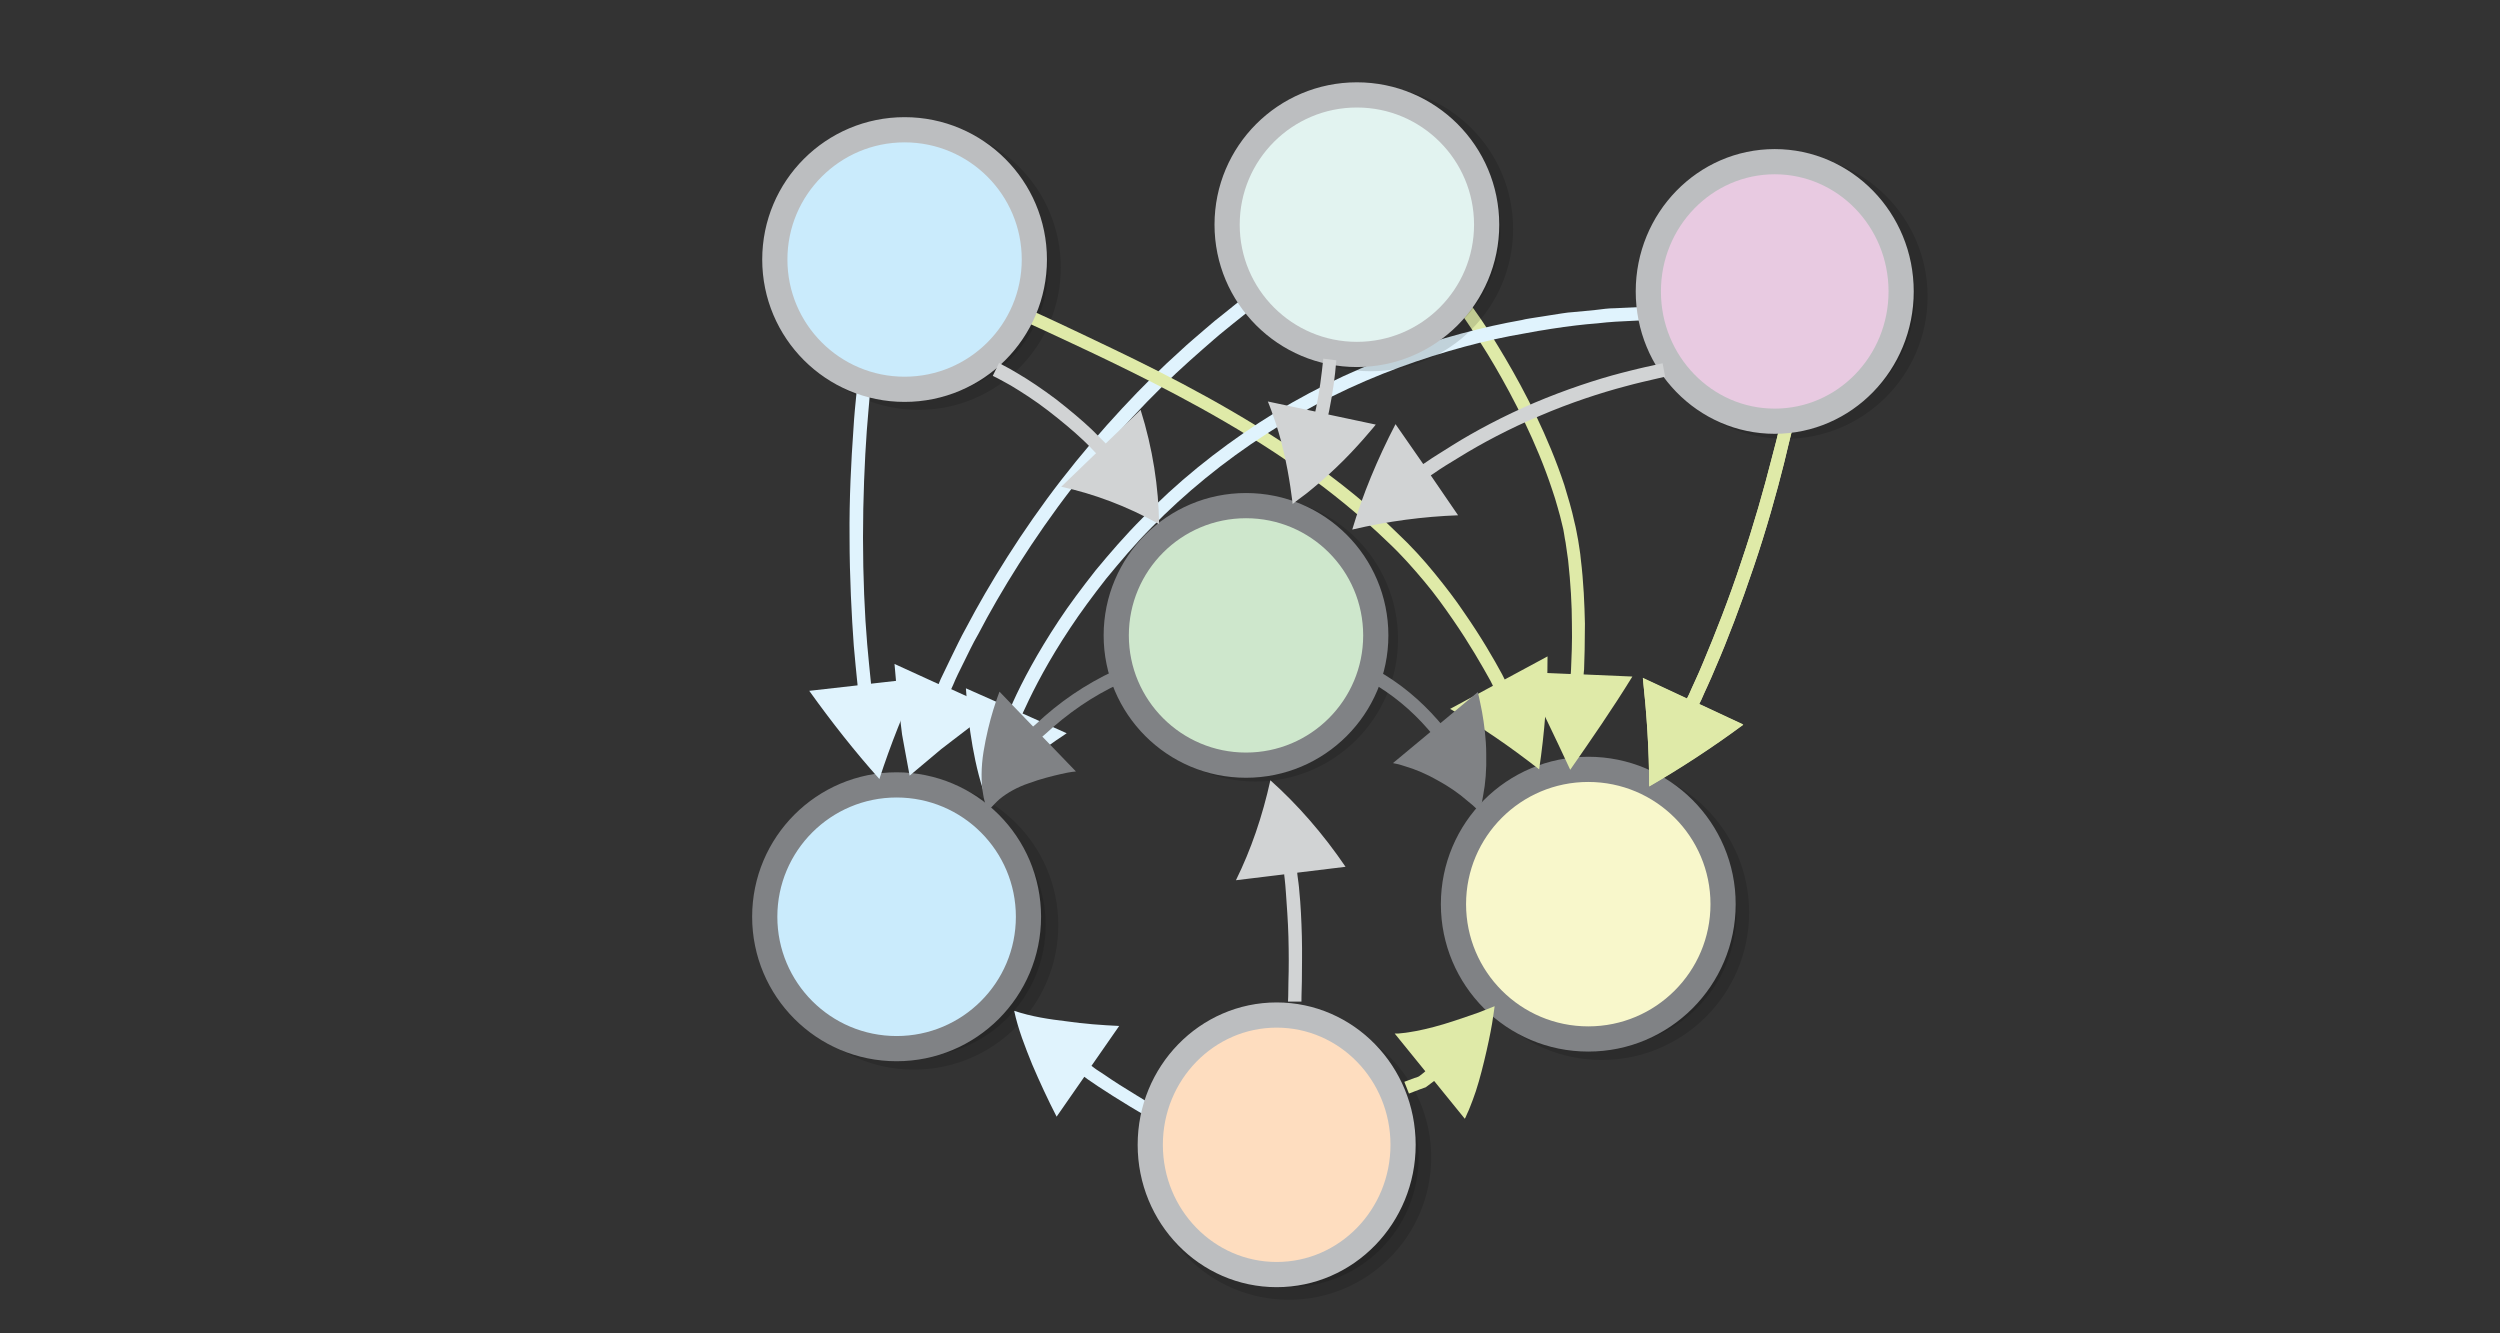 <svg xmlns="http://www.w3.org/2000/svg" viewBox="0 0 595.3 317.5"><rect x="0" y="0" width="595.3" height="317.5" fill="#333333" stroke="none"/><switch><g><circle opacity=".14" stroke="#000" stroke-width="6" stroke-miterlimit="10" cx="306.9" cy="275.6" r="30.9"/><circle opacity=".14" stroke="#000" stroke-width="6" stroke-miterlimit="10" cx="425.1" cy="70.6" r="30.9"/><circle opacity=".14" stroke="#000" stroke-width="6" stroke-miterlimit="10" cx="299" cy="152.2" r="30.9"/><circle fill="#CEE7CC" stroke="#808285" stroke-width="6" stroke-miterlimit="10" cx="296.7" cy="151.3" r="30.9"/><circle opacity=".14" stroke="#000" stroke-width="6" stroke-miterlimit="10" cx="217.6" cy="220.3" r="31.4"/><circle fill="#CAEBFC" stroke="#808285" stroke-width="6" stroke-miterlimit="10" cx="213.5" cy="218.3" r="31.4"/><circle opacity=".14" stroke="#000" stroke-width="6" stroke-miterlimit="10" cx="381.4" cy="217.3" r="32.1"/><circle fill="#F8F7CB" stroke="#808285" stroke-width="6" stroke-miterlimit="10" cx="378.2" cy="215.3" r="32.1"/><path fill="#E0F3FD" d="M295.5 71.4s-1.5 1.2-4.1 3.3c-1.3 1-2.9 2.3-4.6 3.8-1.7 1.5-3.8 3.2-5.8 5.1-8.5 7.6-19 18.7-28.3 30.7s-17.3 25-22.6 35.1c-1.4 2.5-2.5 4.9-3.5 6.9-1 2.1-1.9 3.9-2.6 5.4-.3.7-.5 1.2-.5 1.2l-10.5-4.8c.2 2.3.4 4.5.6 6.8l.8 6.7.4 3.3.6 3.3 1.2 6.5 5-4.2 2.5-2.1 2.6-2 5.1-3.9c1.7-1.2 3.5-2.4 5.2-3.6l-10.5-4.8s.2-.4.5-1.1c.6-1.5 1.5-3.3 2.5-5.3s2.1-4.4 3.5-6.8c5.2-10 13.1-22.8 22.3-34.7 9.2-11.9 19.6-22.8 28-30.3 2.1-1.9 4.1-3.6 5.8-5.1 1.7-1.5 3.3-2.7 4.6-3.8 2.6-2.1 4-3.2 4-3.2l-2.2-2.4z"/><path fill="#DFEAA8" d="M347.9 74.6s.8 1.2 2.3 3.4c1.4 2.2 3.5 5.3 5.7 9.1 4.5 7.7 10 18.3 13.7 29.5.5 1.4.9 2.8 1.3 4.2.4 1.4.8 2.8 1.1 4.2.4 1.4.5 2.8.8 4.2l.6 4.2c.6 5.5.9 10.7.9 15.1.1 4.5-.1 8.2-.2 10.8 0 .8-.1 1.2-.1 1.2l-11.6-.5c4.1 7.4 7.8 15.4 11.5 23.3 5-7.2 10-14.4 14.8-22.2l-11.6-.5s0-.4.1-1.2c.1-2.6.2-6.4.2-10.9-.1-4.5-.3-9.8-1-15.5-.1-1.4-.4-2.8-.6-4.3-.3-1.5-.5-2.9-.9-4.4-.3-1.5-.7-2.9-1.1-4.4-.4-1.5-.9-2.9-1.3-4.4-3.8-11.5-9.4-22.3-14-30.1-2.3-3.9-4.3-7.1-5.8-9.3-1.5-2.2-2.4-3.4-2.4-3.4l-2.4 1.9z"/><circle opacity=".14" stroke="#000" stroke-width="6" stroke-miterlimit="10" cx="218.7" cy="63.7" r="30.9"/><path fill="#E0F3FD" d="M204.2 90.9s-.1 1.2-.3 3.2c-.2 2-.5 4.9-.7 8.4-.5 7-1 16.3-.9 25.6 0 9.3.5 18.7 1 25.6.3 3.5.6 6.4.8 8.4.1.7.1 1.1.1 1.1l-11.5 1.3c5.3 7.4 10.8 14.4 16.7 21 2.7-8.3 5.9-16.3 9.5-24l-11.5 1.3s0-.4-.1-1.1c-.2-2-.5-4.9-.8-8.3-.6-6.9-1-16.1-1-25.4 0-9.2.4-18.5.9-25.4.3-3.5.5-6.3.7-8.3.2-2 .3-3.2.3-3.2l-3.2-.2z"/><path fill="#DFEAA8" d="M242.8 76s2.2 1 5.9 2.7c3.8 1.8 9.1 4.2 15.5 7.3 12.8 6.2 29.7 14.8 45.1 25.7 7.7 5.4 15 11.4 21.3 17.5 3.2 3 6 6.2 8.6 9.3 2.6 3.1 4.8 6.2 6.8 9.1 4 5.8 6.9 10.9 8.9 14.5l.6 1.2-10.2 5.5c7.2 4.1 14.3 9 21.2 14.4 1.3-8.7 2-17.6 2-26.9l-10.2 5.5-.6-1.2c-2-3.7-5-8.9-9.1-14.8-2-3-4.4-6.1-7-9.3-2.6-3.2-5.6-6.5-8.8-9.5-6.4-6.3-13.9-12.4-21.7-17.8-15.7-11-32.7-19.7-45.6-25.9-6.4-3.1-11.8-5.6-15.6-7.4-3.8-1.7-5.9-2.7-5.9-2.7l-1.2 2.8zM424.5 98.3s-.3 1.1-.7 3.1c-.4 2-1.1 4.8-2 8.1-1.7 6.7-4.2 15.6-7.2 24.4-2.9 8.8-6.3 17.4-9 23.8-1.3 3.2-2.6 5.8-3.4 7.7l-.5 1-10.5-4.9c.9 8.4 1.5 17 1.5 25.8 7.6-4.4 15.1-9.3 22.4-14.7l-10.5-4.9.5-1c.8-1.9 2.1-4.5 3.4-7.7 2.8-6.4 6.1-15.1 9.1-24 3-8.8 5.5-17.8 7.2-24.6.8-3.4 1.5-6.2 2-8.2.5-2 .7-3.1.7-3.1l-3-.8z"/><path fill="#E0F3FD" d="M392.8 73s-3.1.2-8.4.4c-1.3 0-2.8.2-4.4.4-1.6.2-3.4.3-5.2.5-1.9.1-3.8.5-5.9.8-1 .2-2.1.3-3.2.5s-2.2.3-3.3.6c-9.1 1.6-19.5 4.3-30.3 8.3-10.8 4-21.9 9.4-32.2 16.1-10.3 6.7-19.9 14.5-27.9 22.8-4.1 4.1-7.7 8.3-11.1 12.4-3.3 4.2-6.3 8.2-8.8 12-5.1 7.7-8.7 14.5-10.9 19.4-.4.9-.6 1.4-.6 1.4l-10.6-4.7c.3 4.8.8 9.4 1.6 13.9s1.9 9 3.5 13.1c2.8-3.4 5.9-6.3 9-9 3.1-2.7 6.6-5.1 9.9-7.3l-10.5-4.7s.2-.5.6-1.3c2.2-4.8 5.7-11.5 10.7-19 2.5-3.8 5.4-7.7 8.6-11.8 3.3-4 6.8-8.2 10.8-12.2 7.9-8.1 17.3-15.8 27.4-22.3 10.1-6.6 21-11.9 31.6-15.8 10.6-3.9 20.9-6.6 29.8-8.1l3.3-.6c1.1-.2 2.1-.3 3.1-.5 2-.3 4-.6 5.8-.8 1.8-.2 3.5-.4 5.1-.5 1.6-.2 3-.3 4.4-.4 5.3-.3 8.3-.4 8.3-.4l-.2-3.2z"/><path fill="#DFEAA8" d="M424.5 98.2s-.3 1.1-.7 3.1c-.4 2-1.1 4.8-2 8.1-1.7 6.7-4.2 15.6-7.2 24.4-2.9 8.8-6.3 17.4-9 23.8-1.3 3.2-2.6 5.8-3.4 7.7l-.5 1-10.5-4.9c.9 8.4 1.5 17 1.5 25.8 7.6-4.4 15.1-9.3 22.4-14.7l-10.5-4.9.5-1c.8-1.9 2.1-4.5 3.4-7.7 2.8-6.4 6.1-15.1 9.1-24 3-8.8 5.5-17.8 7.2-24.6.8-3.4 1.5-6.2 2-8.2.5-2 .7-3.1.7-3.1l-3-.8z"/><path fill="#E0F3FD" d="M281.9 267l-1-.5c-.6-.3-1.5-.8-2.6-1.3-2.1-1.1-5-2.7-7.7-4.4-2.8-1.7-5.5-3.4-7.5-4.8-1-.7-1.9-1.2-2.4-1.6-.5-.4-.8-.6-.8-.6l6.6-9.5c-4.2-.2-8.4-.5-12.5-1.1-4.2-.5-8.3-1.1-12.5-2.5.9 4.3 2.6 8.6 4.3 12.8 1.8 4.2 3.7 8.3 5.8 12.4l6.6-9.5s.3.2.8.6c.6.4 1.5 1 2.5 1.7 2.1 1.4 4.8 3.1 7.6 4.8 2.8 1.7 5.7 3.3 7.9 4.5 1.1.6 2 1.1 2.7 1.4.7.3 1 .5 1 .5l1.2-2.9z"/><path fill="#DFEAA8" d="M335.5 260.4l2.6-1c.5-.2.9-.3 1.4-.5l1.2-.9.8-.6 7.3 9s.3-.5.6-1.3c.4-.8.8-1.9 1.3-3.2 1-2.6 1.9-5.9 2.7-9.2.8-3.3 1.5-6.6 1.9-9 .4-2.5.6-4.1.6-4.1s-1.5.6-3.8 1.5c-2.3.8-5.4 1.9-8.4 2.8-3 .9-6.1 1.6-8.2 1.9-1.1.2-1.9.2-2.5.3h-.9l7.3 9-.6.5-.9.7c-.4.2-.7.3-1.1.4l-2.4.9 1.1 2.8z"/><path fill="#808285" d="M265.4 159.7c-6.9 3.2-13.2 7.5-18.7 12.7l-.7.6-8-8.3s-.7 1.8-1.5 4.4c-.8 2.6-1.7 6.2-2.3 9.9-.6 3.7-.6 7.4-.1 10.1.2 1.3.5 2.3.8 3 .3.7.4 1.1.4 1.1s.3-.3.7-.9c.5-.5 1.1-1.2 2-2 1.8-1.5 4.3-2.9 7-3.8 2.7-1 5.5-1.7 7.7-2.2 2.1-.5 3.5-.6 3.5-.6l-8-8.3.7-.6c5.3-4.9 11.3-9.1 17.9-12.1l-1.4-3z"/><circle fill="#CAEBFC" stroke="#BCBEC0" stroke-width="6" stroke-miterlimit="10" cx="215.4" cy="61.8" r="30.9"/><ellipse fill="#E8CAE1" stroke="#BCBEC0" stroke-width="6" stroke-miterlimit="10" cx="422.6" cy="69.4" rx="30.1" ry="30.9"/><ellipse fill="#FEDDBF" stroke="#BCBEC0" stroke-width="6" stroke-miterlimit="10" cx="304" cy="272.6" rx="30.1" ry="30.9"/><path fill="#808285" d="M326.2 162.3c5.2 2.9 9.9 6.8 13.8 11.3l.6.7-8.9 7.4s.3.1.9.2c.6.1 1.4.4 2.4.7 2 .6 4.7 1.7 7.3 3.2 2.6 1.4 5.2 3.2 7 4.8 1 .8 1.7 1.4 2.2 1.9l.8.8s.1-.4.3-1.1c.2-.7.4-1.7.6-3 .5-2.5.8-6 .7-9.6 0-3.6-.5-7.3-1-10.1-.3-1.4-.5-2.6-.7-3.4-.2-.8-.3-1.3-.3-1.3l-8.9 7.4-.6-.7c-4.2-4.8-9.1-8.9-14.7-12l-1.5 2.8z"/><circle opacity=".14" stroke="#000" stroke-width="6" stroke-miterlimit="10" cx="326.4" cy="54.5" r="30.9"/><circle fill="#E2F3F0" stroke="#BCBEC0" stroke-width="6" stroke-miterlimit="10" cx="323.1" cy="53.5" r="30.9"/><path fill="#D1D3D4" d="M236.4 89.5l1.2.6c.8.4 1.8 1 3.1 1.7 2.5 1.5 5.8 3.6 8.9 6 3.1 2.4 6.1 4.9 8.2 6.9 1.1 1 1.9 1.9 2.5 2.5.4.5.7.7.7.7l-8.3 8c7.8 1.7 15.6 4.6 23.3 8.9-.1-8.7-1.5-18-4.4-27.2l-8.3 8-.7-.7-2.6-2.6c-2.2-2.1-5.3-4.7-8.5-7.2-3.2-2.4-6.6-4.7-9.2-6.2-1.3-.8-2.4-1.4-3.2-1.8-.8-.4-1.2-.7-1.2-.7l-1.5 3.1zM315.1 85.4c-.4 3.9-.9 7.8-1.7 11.7l-.2.9-11.3-2.4s.6 1.4 1.3 3.5c.8 2.2 1.7 5.1 2.4 8.2 1.5 6.1 2.2 12.7 2.2 12.7s.3-.2.9-.7c.6-.4 1.4-1.1 2.4-1.8 2-1.6 4.5-3.7 7-6.1 5-4.7 9.5-10.3 9.5-10.3l-11.3-2.4.2-.9c.8-4 1.4-8 1.7-12l-3.1-.4zM395.9 86.5s-1 .2-2.7.6c-.9.2-1.9.4-3.1.7-1.2.3-2.5.6-4 1-5.8 1.5-13.4 4-20.7 7.1-7.3 3.1-14.4 6.9-19.5 10.1-2.5 1.6-4.7 2.9-6.1 3.9l-.9.6-6.6-9.5c-4.3 8.3-7.8 16.7-10.3 25.1 8.5-2 17-3.1 25.2-3.4l-6.5-9.5.9-.6c1.4-1 3.5-2.3 6-3.8 5-3.1 11.9-6.8 19.1-9.8 7.2-3.1 14.6-5.5 20.3-7 1.4-.4 2.7-.7 3.9-1 1.2-.3 2.2-.5 3-.7 1.7-.4 2.6-.6 2.6-.6l-.6-3.2zM309.9 238.5s0-1.9.1-4.8c0-2.9.1-6.8 0-10.7-.1-3.9-.3-7.8-.6-10.7-.1-1.5-.3-2.7-.4-3.5-.1-.6-.1-1-.1-1l11.5-1.4c-5.3-7.8-11.4-14.8-17.9-20.6-1.9 8.6-4.6 16.5-8.2 23.8l11.5-1.4s0 .4.1 1c.1.8.2 2 .3 3.4.2 2.9.5 6.7.6 10.5.1 3.8.1 7.7 0 10.6 0 2.9-.1 4.8-.1 4.8h3.2z"/></g></switch></svg>